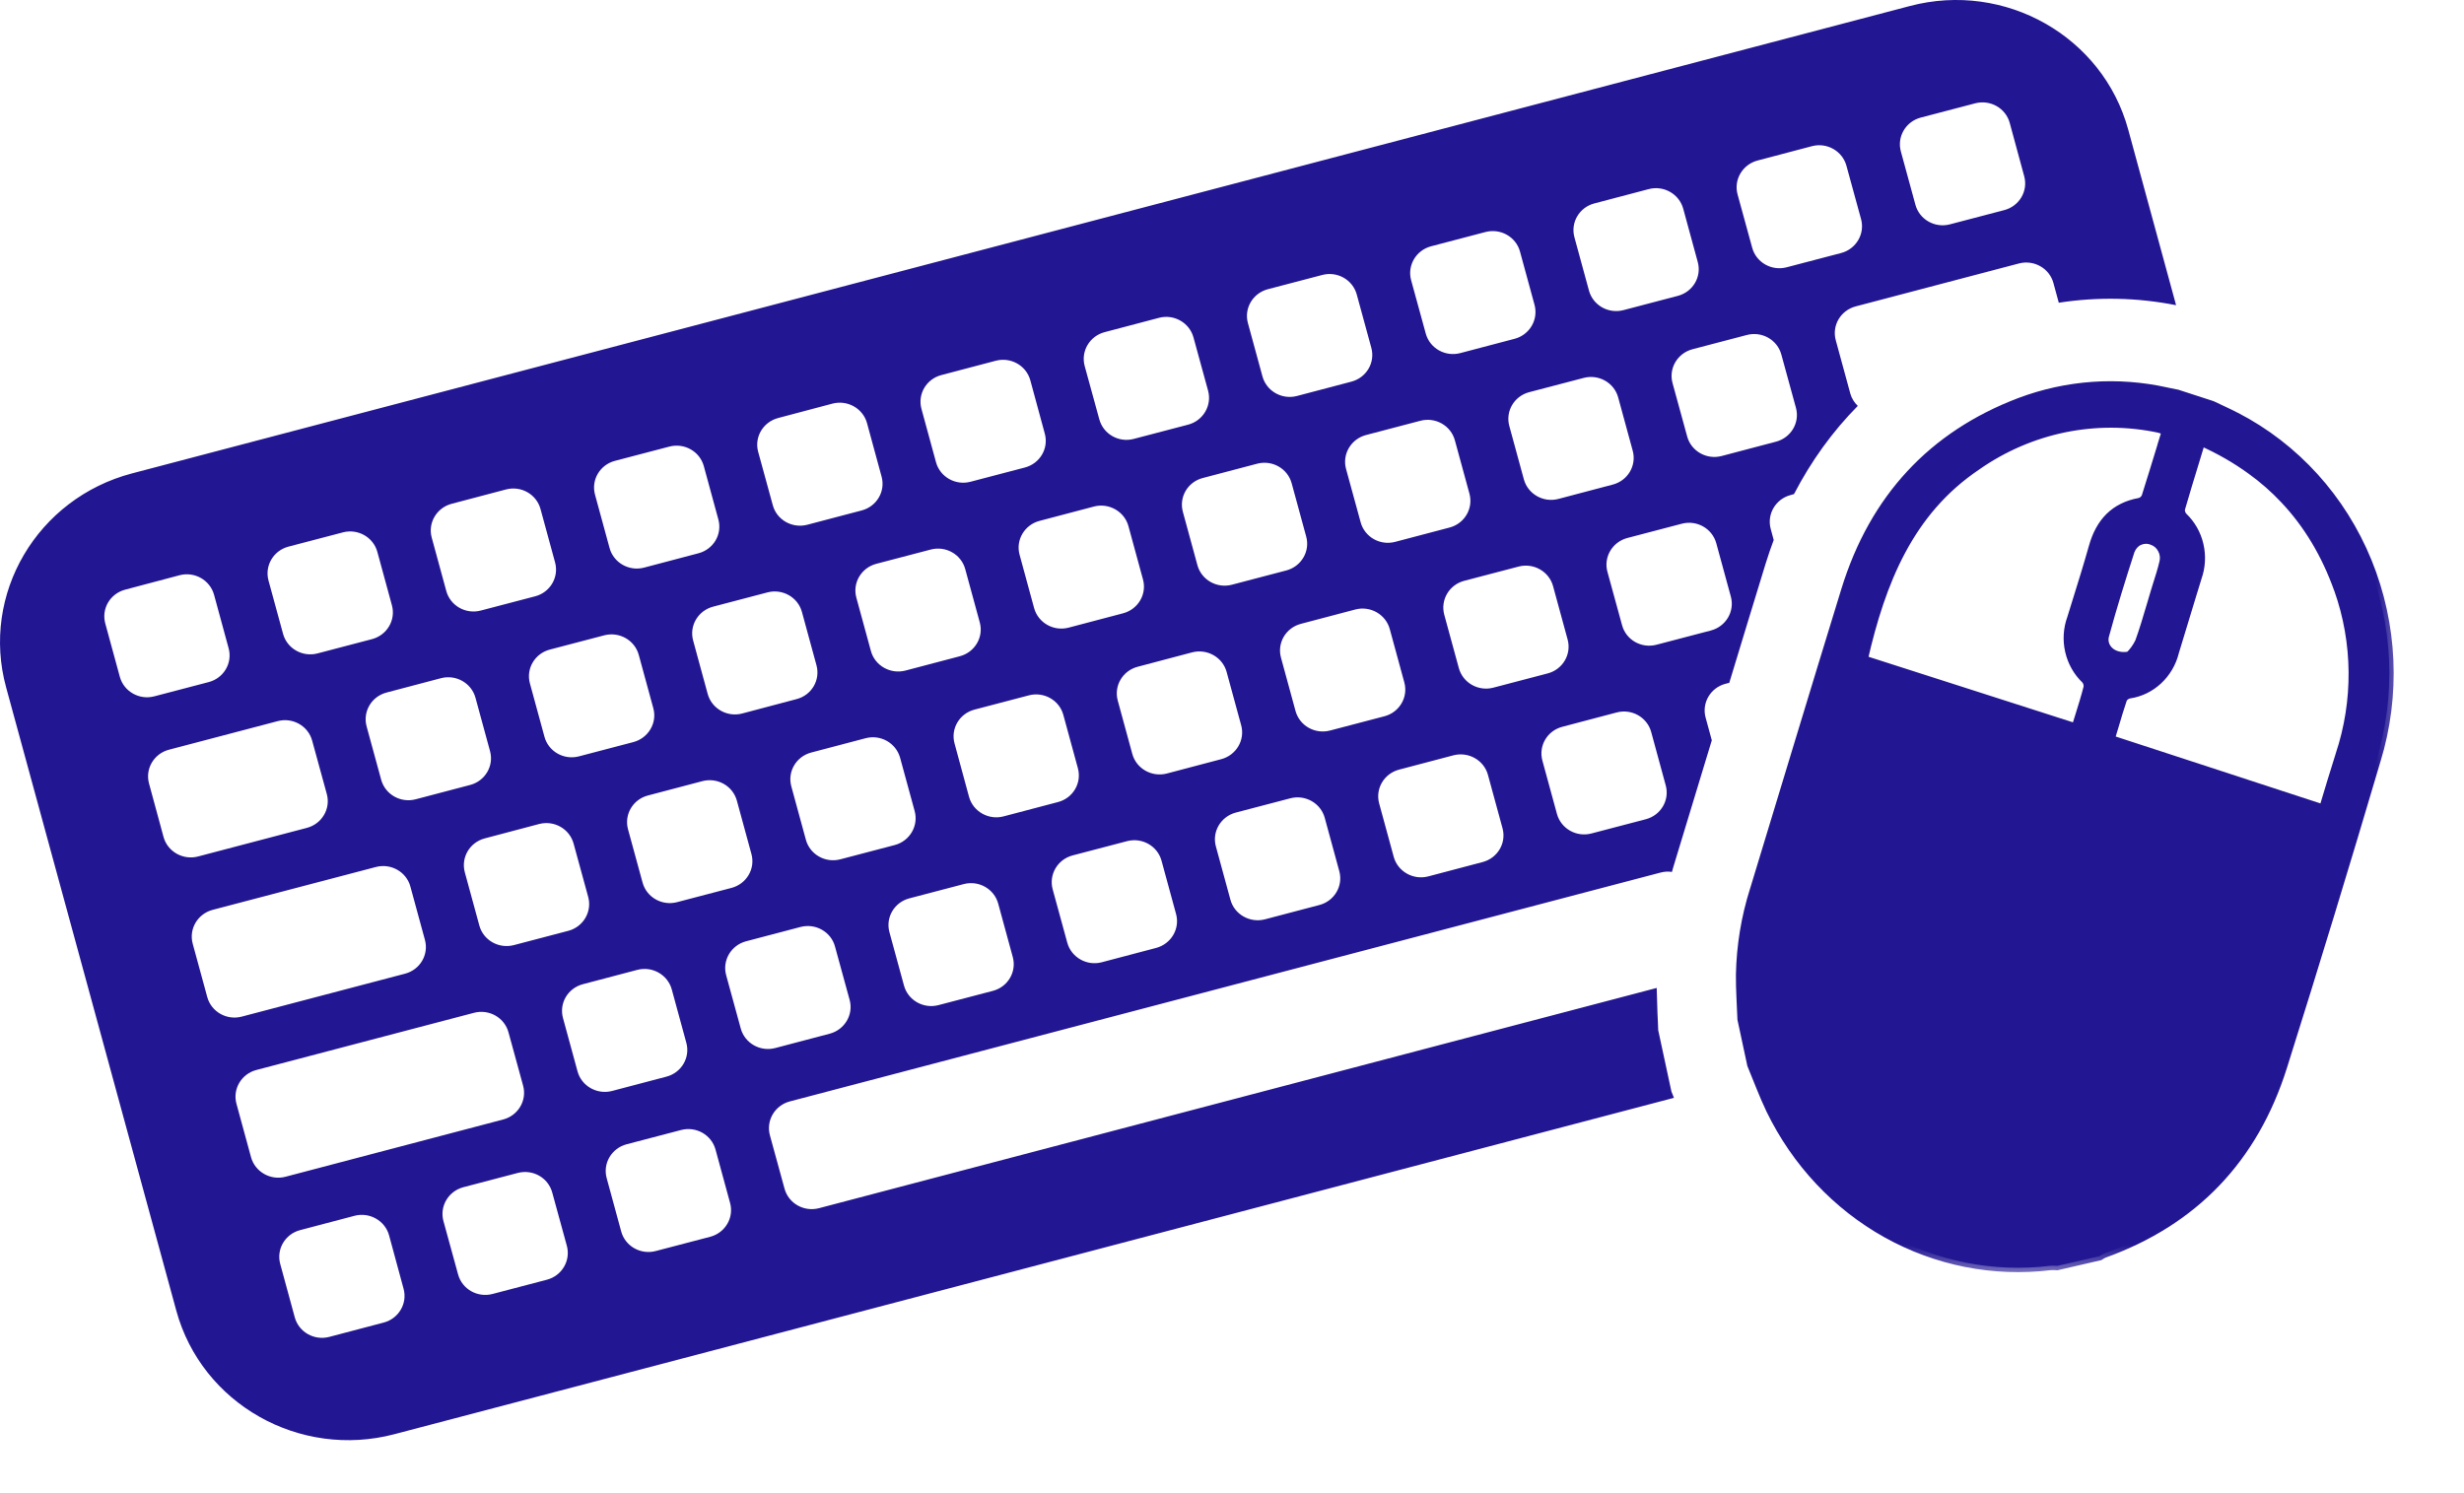 <svg preserveAspectRatio="none" width="100%" height="100%" overflow="visible" style="display: block;" viewBox="0 0 33 20" fill="none" xmlns="http://www.w3.org/2000/svg">
<g id="Group 83">
<path id="Subtract" d="M25.581 0.08C26.853 -0.254 28.162 0.487 28.503 1.736L29.144 4.088C28.624 3.985 28.093 3.974 27.573 4.055L27.501 3.79C27.447 3.593 27.24 3.476 27.039 3.529L24.853 4.104C24.652 4.157 24.532 4.359 24.586 4.557L24.781 5.272C24.799 5.337 24.835 5.392 24.881 5.437C24.543 5.779 24.258 6.173 24.027 6.618L23.981 6.631C23.78 6.684 23.661 6.888 23.715 7.085L23.755 7.233C23.716 7.337 23.68 7.443 23.646 7.552C23.483 8.082 23.322 8.614 23.16 9.146L23.109 9.159C22.908 9.212 22.789 9.415 22.843 9.612L22.926 9.916C22.894 10.02 22.862 10.124 22.831 10.228C22.695 10.676 22.559 11.123 22.424 11.569C22.412 11.605 22.403 11.642 22.392 11.679C22.342 11.671 22.29 11.674 22.238 11.688L10.578 14.753C10.377 14.806 10.258 15.009 10.311 15.206L10.507 15.921C10.561 16.119 10.767 16.236 10.969 16.183L22.188 13.233C22.191 13.351 22.194 13.469 22.198 13.563C22.201 13.614 22.203 13.658 22.204 13.691L22.208 13.798L22.385 14.62L22.419 14.705L5.283 19.21C4.011 19.545 2.702 18.803 2.361 17.555L0.082 9.207C-0.259 7.959 0.496 6.676 1.768 6.341L25.581 0.08ZM4.748 16.285L4.019 16.477C3.818 16.53 3.699 16.733 3.753 16.93L3.948 17.646C4.002 17.843 4.209 17.96 4.41 17.907L5.139 17.715C5.34 17.662 5.459 17.459 5.405 17.262L5.211 16.547C5.157 16.35 4.949 16.232 4.748 16.285ZM6.934 15.711L6.206 15.902C6.005 15.955 5.885 16.158 5.939 16.356L6.135 17.07C6.189 17.268 6.395 17.385 6.597 17.332L7.325 17.141C7.526 17.088 7.645 16.885 7.592 16.688L7.396 15.973C7.342 15.775 7.136 15.658 6.934 15.711ZM9.121 15.136L8.392 15.327C8.191 15.38 8.071 15.583 8.125 15.78L8.32 16.496C8.374 16.693 8.581 16.81 8.782 16.757L9.512 16.566C9.713 16.513 9.832 16.31 9.778 16.113L9.583 15.398C9.529 15.2 9.322 15.083 9.121 15.136ZM6.348 13.566L3.433 14.332C3.232 14.385 3.113 14.588 3.167 14.785L3.362 15.5C3.416 15.697 3.623 15.815 3.824 15.762L6.739 14.995C6.94 14.942 7.06 14.74 7.006 14.542L6.81 13.827C6.756 13.63 6.55 13.513 6.348 13.566ZM8.535 12.991L7.806 13.183C7.605 13.236 7.486 13.438 7.54 13.636L7.735 14.351C7.789 14.548 7.996 14.665 8.197 14.613L8.926 14.421C9.127 14.368 9.246 14.165 9.192 13.968L8.997 13.253C8.943 13.056 8.736 12.938 8.535 12.991ZM10.722 12.416L9.992 12.608C9.791 12.661 9.672 12.864 9.725 13.061L9.921 13.777C9.975 13.974 10.182 14.091 10.383 14.038L11.112 13.846C11.313 13.793 11.433 13.59 11.379 13.393L11.183 12.678C11.13 12.481 10.923 12.364 10.722 12.416ZM5.034 11.613L2.848 12.187C2.647 12.24 2.527 12.443 2.581 12.641L2.776 13.356C2.83 13.553 3.037 13.67 3.238 13.617L5.425 13.042C5.626 12.989 5.745 12.787 5.691 12.589L5.496 11.874C5.442 11.677 5.235 11.56 5.034 11.613ZM12.907 11.842L12.179 12.033C11.977 12.086 11.858 12.289 11.912 12.486L12.107 13.201C12.161 13.399 12.368 13.516 12.569 13.463L13.298 13.272C13.499 13.219 13.618 13.016 13.564 12.819L13.369 12.104C13.315 11.906 13.108 11.789 12.907 11.842ZM15.094 11.267L14.365 11.458C14.164 11.511 14.045 11.714 14.098 11.911L14.294 12.627C14.348 12.824 14.555 12.942 14.756 12.889L15.484 12.697C15.685 12.643 15.805 12.441 15.751 12.243L15.556 11.528C15.502 11.331 15.295 11.214 15.094 11.267ZM7.221 11.037L6.492 11.23C6.291 11.283 6.172 11.485 6.225 11.683L6.42 12.398C6.474 12.595 6.681 12.712 6.883 12.659L7.611 12.468C7.812 12.415 7.931 12.212 7.878 12.015L7.682 11.299C7.628 11.102 7.422 10.985 7.221 11.037ZM17.28 10.693L16.551 10.884C16.35 10.937 16.23 11.14 16.284 11.337L16.479 12.052C16.533 12.249 16.74 12.366 16.941 12.314L17.671 12.122C17.872 12.069 17.991 11.866 17.937 11.669L17.742 10.954C17.688 10.757 17.481 10.64 17.28 10.693ZM9.407 10.463L8.678 10.655C8.477 10.707 8.357 10.91 8.411 11.108L8.606 11.822C8.66 12.02 8.867 12.137 9.068 12.084L9.797 11.893C9.998 11.84 10.118 11.637 10.064 11.44L9.869 10.725C9.815 10.527 9.608 10.41 9.407 10.463ZM19.466 10.117L18.737 10.309C18.536 10.362 18.417 10.565 18.471 10.762L18.666 11.477C18.72 11.674 18.927 11.791 19.128 11.739L19.856 11.547C20.058 11.494 20.177 11.291 20.123 11.094L19.928 10.379C19.874 10.182 19.667 10.065 19.466 10.117ZM11.593 9.888L10.864 10.08C10.663 10.133 10.544 10.336 10.598 10.533L10.793 11.248C10.847 11.446 11.054 11.563 11.255 11.51L11.983 11.319C12.184 11.266 12.304 11.062 12.25 10.864L12.055 10.15C12 9.952 11.794 9.835 11.593 9.888ZM3.72 9.659L2.263 10.042C2.061 10.095 1.942 10.298 1.996 10.495L2.19 11.21C2.244 11.408 2.452 11.525 2.653 11.472L4.11 11.089C4.311 11.036 4.431 10.833 4.377 10.636L4.181 9.921C4.128 9.724 3.921 9.606 3.72 9.659ZM21.652 9.543L20.924 9.735C20.722 9.787 20.603 9.99 20.657 10.188L20.852 10.902C20.906 11.1 21.113 11.217 21.314 11.164L22.043 10.973C22.244 10.92 22.363 10.717 22.309 10.52L22.114 9.804C22.06 9.607 21.853 9.49 21.652 9.543ZM13.779 9.314L13.051 9.505C12.849 9.558 12.73 9.761 12.784 9.958L12.978 10.673C13.032 10.87 13.24 10.988 13.441 10.935L14.17 10.743C14.371 10.69 14.49 10.488 14.436 10.29L14.241 9.575C14.187 9.378 13.98 9.261 13.779 9.314ZM5.906 9.084L5.178 9.276C4.976 9.328 4.856 9.532 4.91 9.73L5.105 10.444C5.159 10.642 5.366 10.759 5.567 10.706L6.297 10.514C6.498 10.461 6.617 10.258 6.563 10.061L6.368 9.346C6.314 9.149 6.107 9.031 5.906 9.084ZM15.966 8.738L15.236 8.931C15.035 8.984 14.916 9.187 14.97 9.384L15.165 10.099C15.219 10.296 15.426 10.413 15.627 10.361L16.355 10.169C16.557 10.116 16.677 9.912 16.623 9.715L16.428 9C16.374 8.803 16.167 8.686 15.966 8.738ZM8.092 8.51L7.363 8.701C7.162 8.754 7.043 8.957 7.097 9.154L7.292 9.869C7.346 10.067 7.553 10.184 7.754 10.131L8.482 9.94C8.683 9.887 8.804 9.684 8.75 9.487L8.555 8.772C8.501 8.574 8.293 8.457 8.092 8.51ZM18.151 8.164L17.423 8.356C17.221 8.409 17.102 8.611 17.156 8.809L17.351 9.524C17.405 9.721 17.612 9.838 17.813 9.785L18.542 9.594C18.743 9.541 18.862 9.338 18.808 9.141L18.613 8.426C18.559 8.229 18.352 8.111 18.151 8.164ZM10.278 7.935L9.55 8.126C9.349 8.179 9.229 8.382 9.283 8.579L9.478 9.295C9.532 9.492 9.739 9.61 9.94 9.557L10.669 9.364C10.87 9.312 10.989 9.109 10.935 8.911L10.74 8.196C10.686 7.999 10.479 7.882 10.278 7.935ZM2.405 7.705L1.677 7.898C1.475 7.951 1.356 8.153 1.41 8.351L1.605 9.066C1.659 9.263 1.866 9.38 2.067 9.327L2.796 9.136C2.997 9.083 3.116 8.88 3.062 8.683L2.867 7.967C2.813 7.77 2.606 7.652 2.405 7.705ZM20.338 7.589L19.609 7.78C19.408 7.833 19.289 8.037 19.343 8.235L19.538 8.949C19.592 9.147 19.799 9.264 20 9.211L20.728 9.02C20.93 8.967 21.049 8.763 20.995 8.566L20.8 7.851C20.746 7.654 20.539 7.536 20.338 7.589ZM12.465 7.361L11.736 7.552C11.535 7.605 11.415 7.808 11.469 8.005L11.664 8.72C11.718 8.917 11.925 9.034 12.126 8.982L12.855 8.79C13.056 8.737 13.176 8.534 13.122 8.337L12.927 7.622C12.873 7.425 12.666 7.308 12.465 7.361ZM4.592 7.131L3.863 7.322C3.662 7.375 3.542 7.578 3.596 7.776L3.791 8.49C3.845 8.688 4.052 8.805 4.253 8.752L4.982 8.561C5.183 8.508 5.303 8.305 5.249 8.108L5.054 7.393C5 7.195 4.793 7.078 4.592 7.131ZM22.524 7.015L21.795 7.206C21.594 7.259 21.474 7.462 21.528 7.659L21.724 8.374C21.777 8.572 21.984 8.689 22.185 8.636L22.914 8.445C23.115 8.392 23.235 8.189 23.181 7.991L22.986 7.277C22.932 7.079 22.725 6.962 22.524 7.015ZM14.65 6.785L13.922 6.977C13.721 7.03 13.601 7.233 13.655 7.43L13.85 8.146C13.905 8.343 14.111 8.46 14.312 8.407L15.041 8.215C15.242 8.162 15.362 7.959 15.308 7.762L15.113 7.047C15.059 6.85 14.851 6.732 14.65 6.785ZM6.777 6.556L6.049 6.748C5.848 6.801 5.728 7.004 5.782 7.201L5.977 7.916C6.031 8.114 6.238 8.231 6.439 8.178L7.168 7.987C7.369 7.934 7.488 7.731 7.434 7.533L7.239 6.818C7.185 6.62 6.978 6.503 6.777 6.556ZM16.837 6.211L16.108 6.403C15.907 6.455 15.788 6.658 15.842 6.856L16.037 7.571C16.091 7.768 16.298 7.885 16.499 7.832L17.227 7.641C17.428 7.588 17.548 7.385 17.494 7.188L17.299 6.473C17.245 6.275 17.038 6.158 16.837 6.211ZM8.964 5.982L8.235 6.173C8.034 6.226 7.915 6.429 7.969 6.626L8.164 7.341C8.218 7.538 8.425 7.656 8.626 7.603L9.354 7.411C9.556 7.358 9.675 7.156 9.621 6.958L9.426 6.243C9.372 6.046 9.165 5.929 8.964 5.982ZM19.023 5.636L18.295 5.827C18.094 5.88 17.974 6.083 18.027 6.28L18.223 6.996C18.277 7.194 18.484 7.311 18.685 7.258L19.414 7.066C19.615 7.013 19.734 6.81 19.68 6.612L19.485 5.898C19.431 5.7 19.224 5.583 19.023 5.636ZM11.15 5.406L10.422 5.599C10.22 5.652 10.1 5.855 10.154 6.052L10.35 6.767C10.403 6.964 10.61 7.081 10.811 7.029L11.541 6.837C11.742 6.784 11.861 6.581 11.807 6.384L11.612 5.668C11.558 5.471 11.351 5.354 11.15 5.406ZM21.21 5.062L20.48 5.253C20.279 5.306 20.16 5.509 20.214 5.706L20.409 6.421C20.463 6.618 20.67 6.736 20.871 6.683L21.599 6.491C21.8 6.439 21.921 6.236 21.867 6.038L21.672 5.323C21.618 5.126 21.411 5.009 21.21 5.062ZM13.336 4.832L12.607 5.024C12.406 5.077 12.287 5.279 12.341 5.477L12.536 6.192C12.59 6.389 12.797 6.506 12.998 6.453L13.726 6.262C13.928 6.209 14.047 6.006 13.993 5.809L13.799 5.094C13.745 4.896 13.537 4.779 13.336 4.832ZM23.395 4.487L22.667 4.678C22.466 4.731 22.346 4.934 22.4 5.131L22.596 5.846C22.649 6.043 22.856 6.161 23.058 6.108L23.786 5.916C23.987 5.863 24.107 5.661 24.053 5.463L23.857 4.748C23.803 4.551 23.597 4.434 23.395 4.487ZM15.522 4.257L14.794 4.449C14.593 4.502 14.473 4.705 14.527 4.903L14.723 5.617C14.777 5.815 14.983 5.932 15.184 5.879L15.913 5.688C16.114 5.635 16.233 5.431 16.18 5.234L15.984 4.519C15.93 4.322 15.723 4.204 15.522 4.257ZM17.709 3.683L16.98 3.874C16.779 3.927 16.659 4.13 16.713 4.327L16.908 5.042C16.962 5.239 17.169 5.357 17.37 5.304L18.099 5.112C18.3 5.059 18.42 4.857 18.366 4.659L18.171 3.945C18.117 3.747 17.91 3.63 17.709 3.683ZM19.894 3.108L19.166 3.299C18.965 3.352 18.845 3.556 18.899 3.753L19.095 4.468C19.149 4.665 19.355 4.782 19.556 4.73L20.285 4.538C20.486 4.485 20.605 4.282 20.552 4.084L20.357 3.369C20.303 3.172 20.096 3.055 19.894 3.108ZM22.081 2.533L21.352 2.725C21.151 2.778 21.032 2.981 21.086 3.178L21.281 3.893C21.335 4.09 21.542 4.207 21.743 4.154L22.471 3.963C22.673 3.91 22.792 3.707 22.738 3.51L22.543 2.795C22.489 2.598 22.282 2.48 22.081 2.533ZM24.267 1.958L23.539 2.15C23.338 2.203 23.217 2.406 23.271 2.604L23.467 3.319C23.521 3.516 23.727 3.633 23.929 3.58L24.658 3.389C24.859 3.336 24.979 3.132 24.925 2.935L24.729 2.22C24.675 2.023 24.468 1.905 24.267 1.958ZM26.453 1.384L25.724 1.575C25.523 1.628 25.404 1.831 25.458 2.029L25.653 2.743C25.707 2.941 25.914 3.058 26.115 3.005L26.844 2.814C27.045 2.761 27.164 2.558 27.11 2.361L26.916 1.646C26.862 1.448 26.654 1.331 26.453 1.384Z" fill="#221692"/>
<g id="Subtract_2">
<mask id="path-2-outside-1_2188_7139" maskUnits="userSpaceOnUse" x="22.307" y="4.165" width="10" height="13" fill="black">
<rect fill="white" x="22.307" y="4.165" width="10" height="13"/>
<path fill-rule="evenodd" clip-rule="evenodd" d="M29.163 5.277L29.014 5.247C28.361 5.101 27.681 5.149 27.052 5.386C25.882 5.83 25.096 6.672 24.717 7.906C24.305 9.244 23.901 10.586 23.493 11.924C23.378 12.289 23.315 12.67 23.307 13.053C23.305 13.252 23.32 13.451 23.327 13.65L23.458 14.261C23.542 14.463 23.617 14.669 23.711 14.865C24.053 15.57 24.596 16.148 25.266 16.522C25.937 16.896 26.702 17.047 27.458 16.955C27.489 16.953 27.521 16.953 27.553 16.956L28.12 16.825C28.139 16.811 28.16 16.8 28.181 16.79C29.375 16.36 30.183 15.527 30.574 14.282C31.005 12.918 31.422 11.553 31.825 10.185C32.094 9.311 32.052 8.367 31.707 7.523C31.363 6.679 30.738 5.991 29.947 5.582C29.844 5.528 29.737 5.482 29.627 5.428L29.163 5.277ZM29.012 5.769L29.016 5.77C28.998 5.828 28.981 5.885 28.964 5.943C28.89 6.188 28.818 6.426 28.742 6.662C28.734 6.679 28.722 6.694 28.708 6.705C28.694 6.717 28.677 6.725 28.66 6.73C28.325 6.791 28.129 6.999 28.037 7.329C27.965 7.585 27.89 7.827 27.814 8.071C27.792 8.141 27.77 8.211 27.748 8.282C27.697 8.423 27.687 8.576 27.72 8.723C27.754 8.869 27.829 9.002 27.936 9.104C27.948 9.118 27.957 9.134 27.963 9.152C27.968 9.17 27.97 9.189 27.968 9.207C27.936 9.335 27.896 9.463 27.855 9.594C27.838 9.646 27.822 9.699 27.805 9.752L24.96 8.839C24.96 8.839 24.96 8.838 24.96 8.838L24.956 8.836C25.194 7.795 25.567 6.85 26.474 6.24C26.829 5.992 27.227 5.82 27.647 5.734C28.066 5.648 28.498 5.65 28.917 5.739C28.942 5.749 28.97 5.756 29.013 5.767C29.013 5.767 29.013 5.768 29.012 5.769ZM28.983 7.533C28.959 7.631 28.929 7.728 28.898 7.824C28.888 7.859 28.877 7.893 28.866 7.927C28.849 7.985 28.832 8.042 28.815 8.1C28.765 8.269 28.716 8.438 28.655 8.604C28.622 8.671 28.579 8.732 28.527 8.785C28.49 8.792 28.455 8.794 28.422 8.791C28.26 8.78 28.151 8.654 28.188 8.515C28.292 8.13 28.411 7.75 28.533 7.372C28.544 7.344 28.56 7.318 28.58 7.296C28.601 7.274 28.625 7.257 28.652 7.244C28.68 7.232 28.709 7.226 28.738 7.225C28.747 7.225 28.756 7.226 28.765 7.227C28.787 7.229 28.81 7.234 28.831 7.243C28.886 7.264 28.931 7.304 28.958 7.357C28.985 7.411 28.993 7.472 28.979 7.531L28.983 7.533ZM31.32 7.896C31.575 8.611 31.582 9.395 31.342 10.115C31.267 10.352 31.193 10.591 31.119 10.838L28.267 9.906C28.267 9.905 28.267 9.905 28.267 9.905L28.263 9.903C28.283 9.84 28.301 9.777 28.32 9.715C28.356 9.593 28.392 9.473 28.431 9.358C28.441 9.342 28.454 9.328 28.469 9.318C28.485 9.307 28.502 9.3 28.52 9.298C28.663 9.276 28.796 9.211 28.903 9.112C29.01 9.012 29.087 8.882 29.123 8.738C29.202 8.477 29.282 8.216 29.361 7.955C29.384 7.882 29.406 7.809 29.428 7.737C29.478 7.597 29.487 7.445 29.453 7.299C29.42 7.154 29.345 7.023 29.24 6.922C29.227 6.908 29.217 6.892 29.211 6.875C29.205 6.857 29.203 6.839 29.204 6.82C29.265 6.609 29.329 6.398 29.395 6.183C29.422 6.094 29.45 6.004 29.477 5.913C29.724 6.022 29.949 6.151 30.152 6.3C30.313 6.416 30.46 6.546 30.594 6.688C30.908 7.02 31.148 7.421 31.317 7.894C31.317 7.894 31.318 7.894 31.318 7.895L31.32 7.896Z"/>
<path fill-rule="evenodd" clip-rule="evenodd" d="M29.016 5.77L29.012 5.769C28.991 5.837 28.971 5.906 28.95 5.973L28.949 5.976C28.879 6.208 28.81 6.434 28.738 6.659C28.73 6.676 28.718 6.691 28.704 6.702C28.69 6.714 28.673 6.723 28.656 6.727C28.322 6.789 28.125 6.996 28.033 7.325C27.961 7.581 27.886 7.823 27.809 8.067C27.788 8.137 27.765 8.208 27.743 8.279C27.692 8.42 27.682 8.574 27.716 8.72C27.749 8.867 27.824 9 27.931 9.102C27.943 9.115 27.953 9.131 27.958 9.149C27.964 9.167 27.965 9.186 27.963 9.204C27.93 9.336 27.889 9.467 27.846 9.602C27.831 9.651 27.816 9.699 27.8 9.749L24.96 8.838C24.96 8.838 24.96 8.839 24.96 8.839L27.805 9.752C27.822 9.699 27.838 9.646 27.855 9.594C27.896 9.463 27.936 9.335 27.968 9.207C27.97 9.189 27.968 9.17 27.963 9.152C27.957 9.134 27.948 9.118 27.936 9.104C27.829 9.002 27.754 8.869 27.72 8.723C27.687 8.576 27.697 8.423 27.748 8.282C27.77 8.211 27.792 8.141 27.814 8.071C27.89 7.827 27.965 7.585 28.037 7.329C28.129 6.999 28.325 6.791 28.66 6.73C28.677 6.725 28.694 6.717 28.708 6.705C28.722 6.694 28.734 6.679 28.742 6.662C28.818 6.426 28.89 6.188 28.964 5.943C28.981 5.885 28.998 5.828 29.016 5.77Z"/>
<path fill-rule="evenodd" clip-rule="evenodd" d="M28.898 7.824C28.929 7.728 28.959 7.631 28.983 7.533L28.979 7.531C28.993 7.472 28.985 7.411 28.958 7.357C28.931 7.304 28.886 7.264 28.831 7.243C28.81 7.234 28.787 7.229 28.765 7.227C28.785 7.229 28.805 7.234 28.824 7.242C28.88 7.261 28.927 7.302 28.956 7.355C28.985 7.409 28.993 7.471 28.979 7.531C28.956 7.629 28.925 7.725 28.895 7.822C28.884 7.856 28.873 7.89 28.862 7.925C28.845 7.983 28.828 8.041 28.811 8.1C28.761 8.268 28.711 8.437 28.651 8.602C28.618 8.67 28.574 8.732 28.52 8.784C28.486 8.791 28.453 8.793 28.422 8.791C28.455 8.794 28.49 8.792 28.527 8.785C28.579 8.732 28.622 8.671 28.655 8.604C28.716 8.438 28.765 8.269 28.815 8.1C28.832 8.042 28.849 7.985 28.866 7.927C28.877 7.893 28.888 7.859 28.898 7.824Z"/>
<path fill-rule="evenodd" clip-rule="evenodd" d="M31.342 10.115C31.582 9.395 31.575 8.611 31.32 7.896L31.318 7.895C31.571 8.609 31.578 9.392 31.337 10.111C31.262 10.349 31.189 10.587 31.116 10.835L28.267 9.905C28.267 9.905 28.267 9.905 28.267 9.906L31.119 10.838C31.193 10.591 31.267 10.352 31.342 10.115Z"/>
</mask>
<path fill-rule="evenodd" clip-rule="evenodd" d="M29.163 5.277L29.014 5.247C28.361 5.101 27.681 5.149 27.052 5.386C25.882 5.83 25.096 6.672 24.717 7.906C24.305 9.244 23.901 10.586 23.493 11.924C23.378 12.289 23.315 12.67 23.307 13.053C23.305 13.252 23.32 13.451 23.327 13.65L23.458 14.261C23.542 14.463 23.617 14.669 23.711 14.865C24.053 15.57 24.596 16.148 25.266 16.522C25.937 16.896 26.702 17.047 27.458 16.955C27.489 16.953 27.521 16.953 27.553 16.956L28.12 16.825C28.139 16.811 28.16 16.8 28.181 16.79C29.375 16.36 30.183 15.527 30.574 14.282C31.005 12.918 31.422 11.553 31.825 10.185C32.094 9.311 32.052 8.367 31.707 7.523C31.363 6.679 30.738 5.991 29.947 5.582C29.844 5.528 29.737 5.482 29.627 5.428L29.163 5.277ZM29.012 5.769L29.016 5.77C28.998 5.828 28.981 5.885 28.964 5.943C28.89 6.188 28.818 6.426 28.742 6.662C28.734 6.679 28.722 6.694 28.708 6.705C28.694 6.717 28.677 6.725 28.66 6.73C28.325 6.791 28.129 6.999 28.037 7.329C27.965 7.585 27.89 7.827 27.814 8.071C27.792 8.141 27.77 8.211 27.748 8.282C27.697 8.423 27.687 8.576 27.72 8.723C27.754 8.869 27.829 9.002 27.936 9.104C27.948 9.118 27.957 9.134 27.963 9.152C27.968 9.17 27.97 9.189 27.968 9.207C27.936 9.335 27.896 9.463 27.855 9.594C27.838 9.646 27.822 9.699 27.805 9.752L24.96 8.839C24.96 8.839 24.96 8.838 24.96 8.838L24.956 8.836C25.194 7.795 25.567 6.85 26.474 6.24C26.829 5.992 27.227 5.82 27.647 5.734C28.066 5.648 28.498 5.65 28.917 5.739C28.942 5.749 28.97 5.756 29.013 5.767C29.013 5.767 29.013 5.768 29.012 5.769ZM28.983 7.533C28.959 7.631 28.929 7.728 28.898 7.824C28.888 7.859 28.877 7.893 28.866 7.927C28.849 7.985 28.832 8.042 28.815 8.1C28.765 8.269 28.716 8.438 28.655 8.604C28.622 8.671 28.579 8.732 28.527 8.785C28.49 8.792 28.455 8.794 28.422 8.791C28.26 8.78 28.151 8.654 28.188 8.515C28.292 8.13 28.411 7.75 28.533 7.372C28.544 7.344 28.56 7.318 28.58 7.296C28.601 7.274 28.625 7.257 28.652 7.244C28.68 7.232 28.709 7.226 28.738 7.225C28.747 7.225 28.756 7.226 28.765 7.227C28.787 7.229 28.81 7.234 28.831 7.243C28.886 7.264 28.931 7.304 28.958 7.357C28.985 7.411 28.993 7.472 28.979 7.531L28.983 7.533ZM31.32 7.896C31.575 8.611 31.582 9.395 31.342 10.115C31.267 10.352 31.193 10.591 31.119 10.838L28.267 9.906C28.267 9.905 28.267 9.905 28.267 9.905L28.263 9.903C28.283 9.84 28.301 9.777 28.32 9.715C28.356 9.593 28.392 9.473 28.431 9.358C28.441 9.342 28.454 9.328 28.469 9.318C28.485 9.307 28.502 9.3 28.52 9.298C28.663 9.276 28.796 9.211 28.903 9.112C29.01 9.012 29.087 8.882 29.123 8.738C29.202 8.477 29.282 8.216 29.361 7.955C29.384 7.882 29.406 7.809 29.428 7.737C29.478 7.597 29.487 7.445 29.453 7.299C29.42 7.154 29.345 7.023 29.24 6.922C29.227 6.908 29.217 6.892 29.211 6.875C29.205 6.857 29.203 6.839 29.204 6.82C29.265 6.609 29.329 6.398 29.395 6.183C29.422 6.094 29.45 6.004 29.477 5.913C29.724 6.022 29.949 6.151 30.152 6.3C30.313 6.416 30.46 6.546 30.594 6.688C30.908 7.02 31.148 7.421 31.317 7.894C31.317 7.894 31.318 7.894 31.318 7.895L31.32 7.896Z" fill="#221692"/>
<path fill-rule="evenodd" clip-rule="evenodd" d="M29.016 5.77L29.012 5.769C28.991 5.837 28.971 5.906 28.95 5.973L28.949 5.976C28.879 6.208 28.81 6.434 28.738 6.659C28.73 6.676 28.718 6.691 28.704 6.702C28.69 6.714 28.673 6.723 28.656 6.727C28.322 6.789 28.125 6.996 28.033 7.325C27.961 7.581 27.886 7.823 27.809 8.067C27.788 8.137 27.765 8.208 27.743 8.279C27.692 8.42 27.682 8.574 27.716 8.72C27.749 8.867 27.824 9 27.931 9.102C27.943 9.115 27.953 9.131 27.958 9.149C27.964 9.167 27.965 9.186 27.963 9.204C27.93 9.336 27.889 9.467 27.846 9.602C27.831 9.651 27.816 9.699 27.8 9.749L24.96 8.838C24.96 8.838 24.96 8.839 24.96 8.839L27.805 9.752C27.822 9.699 27.838 9.646 27.855 9.594C27.896 9.463 27.936 9.335 27.968 9.207C27.97 9.189 27.968 9.17 27.963 9.152C27.957 9.134 27.948 9.118 27.936 9.104C27.829 9.002 27.754 8.869 27.72 8.723C27.687 8.576 27.697 8.423 27.748 8.282C27.77 8.211 27.792 8.141 27.814 8.071C27.89 7.827 27.965 7.585 28.037 7.329C28.129 6.999 28.325 6.791 28.66 6.73C28.677 6.725 28.694 6.717 28.708 6.705C28.722 6.694 28.734 6.679 28.742 6.662C28.818 6.426 28.89 6.188 28.964 5.943C28.981 5.885 28.998 5.828 29.016 5.77Z" fill="#221692"/>
<path fill-rule="evenodd" clip-rule="evenodd" d="M28.898 7.824C28.929 7.728 28.959 7.631 28.983 7.533L28.979 7.531C28.993 7.472 28.985 7.411 28.958 7.357C28.931 7.304 28.886 7.264 28.831 7.243C28.81 7.234 28.787 7.229 28.765 7.227C28.785 7.229 28.805 7.234 28.824 7.242C28.88 7.261 28.927 7.302 28.956 7.355C28.985 7.409 28.993 7.471 28.979 7.531C28.956 7.629 28.925 7.725 28.895 7.822C28.884 7.856 28.873 7.89 28.862 7.925C28.845 7.983 28.828 8.041 28.811 8.1C28.761 8.268 28.711 8.437 28.651 8.602C28.618 8.67 28.574 8.732 28.52 8.784C28.486 8.791 28.453 8.793 28.422 8.791C28.455 8.794 28.49 8.792 28.527 8.785C28.579 8.732 28.622 8.671 28.655 8.604C28.716 8.438 28.765 8.269 28.815 8.1C28.832 8.042 28.849 7.985 28.866 7.927C28.877 7.893 28.888 7.859 28.898 7.824Z" fill="#221692"/>
<path fill-rule="evenodd" clip-rule="evenodd" d="M31.342 10.115C31.582 9.395 31.575 8.611 31.32 7.896L31.318 7.895C31.571 8.609 31.578 9.392 31.337 10.111C31.262 10.349 31.189 10.587 31.116 10.835L28.267 9.905C28.267 9.905 28.267 9.905 28.267 9.906L31.119 10.838C31.193 10.591 31.267 10.352 31.342 10.115Z" fill="#221692"/>
<path d="M26.477 6.247L26.461 6.271L26.477 6.282L26.493 6.271L26.477 6.247ZM28.919 5.746L28.926 5.718L28.925 5.718L28.919 5.746ZM29.016 5.77L29.044 5.778L29.053 5.748L29.023 5.741L29.016 5.77ZM28.742 6.662L28.768 6.675L28.77 6.671L28.742 6.662ZM28.66 6.73L28.665 6.758L28.666 6.758L28.66 6.73ZM28.037 7.329L28.009 7.321L28.009 7.321L28.037 7.329ZM27.748 8.282L27.775 8.292L27.776 8.29L27.748 8.282ZM27.936 9.104L27.957 9.084L27.956 9.083L27.936 9.104ZM27.968 9.207L27.996 9.214L27.997 9.211L27.968 9.207ZM27.805 9.752L27.796 9.78L27.825 9.789L27.833 9.761L27.805 9.752ZM24.96 8.839L24.932 8.833L24.926 8.859L24.951 8.867L24.96 8.839ZM26.473 6.244L26.489 6.22L26.473 6.209L26.456 6.22L26.473 6.244ZM28.983 7.533L29.011 7.54L29.016 7.52L28.999 7.509L28.983 7.533ZM28.866 7.927L28.838 7.919L28.838 7.919L28.866 7.927ZM28.655 8.604L28.681 8.616L28.682 8.614L28.655 8.604ZM28.527 8.785L28.533 8.813L28.541 8.811L28.548 8.805L28.527 8.785ZM28.195 8.515L28.167 8.508L28.167 8.508L28.195 8.515ZM28.54 7.373L28.513 7.362L28.512 7.364L28.54 7.373ZM28.745 7.226L28.745 7.255L28.745 7.226ZM28.831 7.243L28.82 7.27L28.821 7.27L28.831 7.243ZM28.979 7.531L28.951 7.524L28.946 7.544L28.963 7.555L28.979 7.531ZM31.32 7.896L31.348 7.887L31.345 7.877L31.337 7.872L31.32 7.896ZM31.342 10.115L31.314 10.106L31.314 10.106L31.342 10.115ZM31.119 10.838L31.11 10.866L31.139 10.875L31.147 10.846L31.119 10.838ZM28.267 9.906L28.239 9.897L28.231 9.925L28.258 9.933L28.267 9.906ZM28.436 9.361L28.41 9.346L28.408 9.352L28.436 9.361ZM28.523 9.3L28.519 9.272L28.518 9.272L28.523 9.3ZM29.127 8.741L29.099 8.733L29.099 8.734L29.127 8.741ZM29.432 7.739L29.405 7.729L29.404 7.731L29.432 7.739ZM29.244 6.924L29.223 6.944L29.224 6.945L29.244 6.924ZM29.208 6.823L29.18 6.814L29.179 6.82L29.208 6.823ZM29.481 5.916L29.493 5.89L29.463 5.877L29.453 5.908L29.481 5.916ZM28.949 5.976L28.977 5.984L28.977 5.984L28.949 5.976ZM29.012 5.769L29.006 5.797L29.006 5.797L29.012 5.769ZM24.96 8.838L24.989 8.844L24.989 8.844L24.96 8.838ZM28.422 8.791L28.425 8.762L28.425 8.762L28.422 8.791ZM28.765 7.227L28.762 7.256L28.762 7.256L28.765 7.227ZM28.267 9.905L28.239 9.896L28.239 9.896L28.267 9.905ZM27.855 9.594L27.827 9.585L27.827 9.585L27.855 9.594ZM27.814 8.071L27.842 8.079L27.842 8.079L27.814 8.071ZM28.964 5.943L28.936 5.934L28.936 5.934L28.964 5.943ZM28.898 7.824L28.926 7.833L28.926 7.833L28.898 7.824ZM28.815 8.1L28.787 8.091L28.787 8.091L28.815 8.1ZM26.477 6.247L26.493 6.271C26.845 6.025 27.24 5.855 27.655 5.77L27.649 5.741L27.643 5.713C27.22 5.799 26.818 5.973 26.46 6.223L26.477 6.247ZM27.649 5.741L27.655 5.77C28.071 5.685 28.498 5.686 28.913 5.775L28.919 5.746L28.925 5.718C28.503 5.628 28.067 5.626 27.643 5.713L27.649 5.741ZM28.742 6.662L28.716 6.649C28.709 6.663 28.701 6.674 28.69 6.683L28.708 6.705L28.727 6.728C28.744 6.713 28.758 6.695 28.768 6.675L28.742 6.662ZM28.708 6.705L28.69 6.683C28.679 6.692 28.666 6.698 28.653 6.701L28.66 6.73L28.666 6.758C28.689 6.753 28.709 6.742 28.727 6.728L28.708 6.705ZM28.66 6.73L28.654 6.701C28.482 6.733 28.344 6.802 28.237 6.908C28.13 7.013 28.056 7.152 28.009 7.321L28.037 7.329L28.065 7.337C28.11 7.175 28.18 7.046 28.278 6.949C28.375 6.853 28.503 6.788 28.665 6.758L28.66 6.73ZM27.748 8.282L27.721 8.272C27.667 8.418 27.657 8.577 27.692 8.729L27.72 8.723L27.749 8.716C27.717 8.575 27.726 8.427 27.775 8.292L27.748 8.282ZM27.72 8.723L27.692 8.729C27.727 8.881 27.805 9.019 27.916 9.125L27.936 9.104L27.956 9.083C27.853 8.985 27.781 8.857 27.749 8.716L27.72 8.723ZM27.936 9.104L27.914 9.123C27.924 9.134 27.931 9.147 27.935 9.161L27.963 9.152L27.991 9.143C27.984 9.121 27.973 9.101 27.957 9.085L27.936 9.104ZM27.963 9.152L27.935 9.161C27.939 9.175 27.941 9.189 27.939 9.204L27.968 9.207L27.997 9.211C28 9.188 27.997 9.165 27.991 9.143L27.963 9.152ZM27.805 9.752L27.814 9.724L24.969 8.811L24.96 8.839L24.951 8.867L27.796 9.78L27.805 9.752ZM26.473 6.244L26.457 6.269L26.461 6.271L26.477 6.247L26.493 6.222L26.489 6.22L26.473 6.244ZM28.655 8.604L28.629 8.591C28.598 8.655 28.556 8.714 28.506 8.764L28.527 8.785L28.548 8.805C28.602 8.75 28.647 8.686 28.681 8.616L28.655 8.604ZM28.195 8.515L28.223 8.523C28.326 8.14 28.445 7.76 28.567 7.382L28.54 7.373L28.512 7.364C28.39 7.743 28.27 8.123 28.167 8.508L28.195 8.515ZM28.54 7.373L28.567 7.383C28.576 7.358 28.591 7.335 28.608 7.316L28.587 7.296L28.566 7.276C28.543 7.301 28.525 7.33 28.513 7.362L28.54 7.373ZM28.587 7.296L28.608 7.316C28.626 7.297 28.648 7.282 28.671 7.271L28.659 7.245L28.647 7.218C28.617 7.232 28.589 7.252 28.566 7.276L28.587 7.296ZM28.659 7.245L28.671 7.271C28.695 7.261 28.72 7.255 28.745 7.255L28.745 7.226L28.745 7.197C28.711 7.197 28.678 7.204 28.647 7.218L28.659 7.245ZM28.831 7.243L28.821 7.27C28.868 7.288 28.908 7.324 28.932 7.371L28.958 7.357L28.984 7.344C28.953 7.285 28.903 7.239 28.841 7.216L28.831 7.243ZM28.958 7.357L28.932 7.371C28.956 7.418 28.963 7.472 28.951 7.524L28.979 7.531L29.007 7.537C29.023 7.472 29.015 7.404 28.984 7.344L28.958 7.357ZM28.979 7.531L28.963 7.555L28.967 7.558L28.983 7.533L28.999 7.509L28.995 7.506L28.979 7.531ZM31.32 7.896L31.293 7.906C31.545 8.615 31.553 9.392 31.314 10.106L31.342 10.115L31.369 10.124C31.612 9.398 31.605 8.607 31.348 7.887L31.32 7.896ZM31.342 10.115L31.314 10.106C31.239 10.344 31.166 10.582 31.092 10.829L31.119 10.838L31.147 10.846C31.221 10.599 31.294 10.361 31.369 10.124L31.342 10.115ZM31.119 10.838L31.129 10.81L28.276 9.878L28.267 9.906L28.258 9.933L31.11 10.866L31.119 10.838ZM28.436 9.361L28.46 9.376C28.468 9.364 28.478 9.353 28.49 9.345L28.473 9.321L28.456 9.297C28.438 9.31 28.422 9.327 28.41 9.346L28.436 9.361ZM28.473 9.321L28.49 9.345C28.501 9.337 28.515 9.331 28.528 9.329L28.523 9.3L28.518 9.272C28.496 9.275 28.475 9.284 28.456 9.297L28.473 9.321ZM28.523 9.3L28.528 9.329C28.676 9.307 28.815 9.24 28.926 9.136L28.907 9.115L28.887 9.093C28.784 9.189 28.656 9.251 28.519 9.272L28.523 9.3ZM28.907 9.115L28.926 9.136C29.038 9.033 29.118 8.898 29.156 8.748L29.127 8.741L29.099 8.734C29.064 8.873 28.99 8.998 28.887 9.093L28.907 9.115ZM29.127 8.741L29.155 8.749C29.255 8.415 29.358 8.081 29.46 7.748L29.432 7.739L29.404 7.731C29.302 8.064 29.2 8.398 29.099 8.733L29.127 8.741ZM29.432 7.739L29.46 7.749C29.511 7.604 29.52 7.446 29.486 7.295L29.457 7.302L29.429 7.309C29.461 7.448 29.453 7.595 29.405 7.729L29.432 7.739ZM29.457 7.302L29.486 7.295C29.451 7.145 29.374 7.008 29.264 6.903L29.244 6.924L29.224 6.945C29.325 7.043 29.396 7.169 29.429 7.309L29.457 7.302ZM29.244 6.924L29.265 6.904C29.255 6.894 29.247 6.882 29.243 6.868L29.215 6.877L29.188 6.887C29.195 6.908 29.207 6.928 29.223 6.944L29.244 6.924ZM29.215 6.877L29.243 6.868C29.238 6.854 29.236 6.84 29.237 6.825L29.208 6.823L29.179 6.82C29.177 6.843 29.18 6.866 29.188 6.887L29.215 6.877ZM29.208 6.823L29.236 6.831C29.322 6.532 29.414 6.236 29.509 5.925L29.481 5.916L29.453 5.908C29.358 6.219 29.267 6.516 29.18 6.814L29.208 6.823ZM29.012 5.769L29.006 5.797L29.009 5.798L29.016 5.77L29.023 5.741L29.019 5.74L29.012 5.769ZM24.96 8.839L24.989 8.845C24.989 8.845 24.989 8.845 24.989 8.845C24.989 8.845 24.989 8.844 24.989 8.844L24.96 8.838L24.932 8.831C24.932 8.832 24.932 8.832 24.932 8.832C24.932 8.832 24.932 8.832 24.932 8.833L24.96 8.839ZM28.527 8.785L28.521 8.756C28.487 8.763 28.455 8.765 28.425 8.762L28.422 8.791L28.42 8.82C28.456 8.823 28.494 8.821 28.533 8.813L28.527 8.785ZM28.765 7.227L28.762 7.256C28.782 7.257 28.801 7.262 28.82 7.27L28.831 7.243L28.842 7.216C28.818 7.206 28.793 7.2 28.767 7.198L28.765 7.227ZM28.267 9.906L28.295 9.914C28.295 9.914 28.295 9.914 28.295 9.914C28.295 9.914 28.295 9.913 28.295 9.913L28.267 9.905L28.239 9.896C28.239 9.896 28.239 9.896 28.239 9.897C28.239 9.897 28.239 9.897 28.239 9.897L28.267 9.906ZM31.318 7.895L31.302 7.919L31.305 7.921L31.32 7.896L31.337 7.872L31.334 7.87L31.318 7.895ZM28.422 8.791L28.425 8.762C28.279 8.75 28.192 8.638 28.223 8.523L28.195 8.515L28.167 8.508C28.124 8.667 28.248 8.805 28.42 8.82L28.422 8.791ZM29.481 5.916L29.47 5.943C29.713 6.05 29.934 6.177 30.135 6.323L30.152 6.3L30.17 6.276C29.965 6.127 29.74 5.999 29.493 5.89L29.481 5.916ZM28.267 9.905L28.295 9.913C28.353 9.726 28.403 9.543 28.463 9.371L28.436 9.361L28.408 9.352C28.348 9.525 28.297 9.711 28.239 9.896L28.267 9.905ZM24.96 8.838L24.989 8.844C25.221 7.807 25.592 6.871 26.489 6.268L26.473 6.244L26.456 6.22C25.54 6.836 25.165 7.79 24.932 8.831L24.96 8.838ZM28.745 7.226L28.745 7.255C28.751 7.255 28.756 7.255 28.762 7.256L28.765 7.227L28.767 7.198C28.759 7.197 28.752 7.197 28.745 7.197L28.745 7.226ZM28.919 5.746L28.912 5.774L29.006 5.797L29.012 5.769L29.019 5.74L28.926 5.718L28.919 5.746ZM27.805 9.752L27.833 9.761C27.849 9.707 27.866 9.655 27.882 9.602L27.855 9.594L27.827 9.585C27.81 9.637 27.794 9.69 27.777 9.744L27.805 9.752ZM27.855 9.594L27.882 9.602C27.923 9.471 27.964 9.343 27.996 9.214L27.968 9.207L27.94 9.2C27.908 9.327 27.868 9.454 27.827 9.585L27.855 9.594ZM27.748 8.282L27.776 8.29C27.798 8.22 27.82 8.149 27.842 8.079L27.814 8.071L27.786 8.062C27.764 8.132 27.742 8.202 27.72 8.273L27.748 8.282ZM27.814 8.071L27.842 8.079C27.918 7.836 27.993 7.594 28.065 7.337L28.037 7.329L28.009 7.321C27.938 7.577 27.862 7.818 27.786 8.062L27.814 8.071ZM28.742 6.662L28.77 6.671C28.846 6.434 28.918 6.196 28.992 5.951L28.964 5.943L28.936 5.934C28.862 6.179 28.79 6.417 28.714 6.653L28.742 6.662ZM28.964 5.943L28.992 5.951C29.009 5.894 29.026 5.836 29.044 5.778L29.016 5.77L28.988 5.761C28.971 5.819 28.953 5.877 28.936 5.934L28.964 5.943ZM28.949 5.976L28.977 5.984C28.977 5.984 28.977 5.984 28.977 5.984C28.977 5.984 28.977 5.984 28.977 5.984C28.977 5.984 28.977 5.984 28.977 5.984C28.977 5.984 28.977 5.984 28.977 5.984C28.977 5.984 28.977 5.984 28.977 5.984C28.977 5.984 28.977 5.984 28.977 5.984C28.958 5.948 28.921 5.967 28.921 5.967C28.921 5.967 28.921 5.967 28.921 5.967C28.921 5.967 28.921 5.967 28.921 5.967C28.921 5.967 28.921 5.967 28.921 5.967C28.921 5.967 28.921 5.968 28.921 5.968C28.921 5.968 28.921 5.968 28.921 5.968C28.921 5.968 28.921 5.968 28.921 5.968C28.921 5.968 28.921 5.968 28.921 5.968C28.921 5.968 28.921 5.968 28.921 5.968C28.921 5.968 28.941 6.004 28.977 5.985C28.977 5.985 28.977 5.985 28.977 5.985C28.977 5.985 28.977 5.985 28.977 5.985C28.977 5.985 28.977 5.985 28.977 5.985C28.977 5.985 28.977 5.985 28.977 5.985C28.977 5.985 28.977 5.985 28.977 5.985C28.977 5.985 28.977 5.985 28.977 5.984L28.949 5.976L28.921 5.968C28.921 5.968 28.921 5.968 28.921 5.968C28.921 5.968 28.921 5.968 28.921 5.968C28.921 5.968 28.921 5.968 28.921 5.968C28.921 5.968 28.921 5.968 28.921 5.968C28.958 5.948 28.977 5.985 28.977 5.985C28.977 5.985 28.977 5.985 28.977 5.985C28.977 5.985 28.977 5.985 28.977 5.985C28.977 5.985 28.977 5.985 28.977 5.985C28.977 5.985 28.977 5.985 28.977 5.984C28.977 5.984 28.977 5.984 28.977 5.984C28.977 5.984 28.977 5.984 28.977 5.984C28.977 5.984 28.977 5.984 28.977 5.984C28.977 5.984 28.977 5.984 28.977 5.984C28.977 5.984 28.977 5.984 28.977 5.984C28.977 5.984 28.941 6.004 28.921 5.967C28.921 5.967 28.921 5.967 28.921 5.967C28.921 5.967 28.921 5.967 28.921 5.967C28.921 5.967 28.921 5.967 28.921 5.967C28.921 5.967 28.921 5.968 28.921 5.968L28.949 5.976ZM28.898 7.824L28.926 7.833C28.957 7.737 28.988 7.639 29.011 7.54L28.983 7.533L28.954 7.527C28.931 7.623 28.901 7.719 28.871 7.816L28.898 7.824ZM28.655 8.604L28.682 8.614C28.743 8.447 28.793 8.277 28.843 8.108L28.815 8.1L28.787 8.091C28.737 8.261 28.688 8.429 28.628 8.594L28.655 8.604ZM28.815 8.1L28.843 8.108C28.86 8.05 28.877 7.993 28.894 7.936L28.866 7.927L28.838 7.919C28.821 7.976 28.804 8.034 28.787 8.091L28.815 8.1ZM28.866 7.927L28.894 7.936C28.905 7.902 28.915 7.867 28.926 7.833L28.898 7.824L28.871 7.816C28.86 7.85 28.849 7.884 28.838 7.919L28.866 7.927ZM29.163 5.277L29.181 5.221L29.174 5.22L29.163 5.277ZM29.014 5.247L29.001 5.304L29.003 5.304L29.014 5.247ZM27.052 5.386L27.032 5.331L27.032 5.331L27.052 5.386ZM24.717 7.906L24.773 7.923L24.773 7.923L24.717 7.906ZM23.493 11.924L23.548 11.942L23.549 11.941L23.493 11.924ZM23.307 13.053L23.249 13.052L23.249 13.053L23.307 13.053ZM23.327 13.65L23.268 13.652L23.27 13.662L23.327 13.65ZM23.458 14.261L23.4 14.273L23.404 14.283L23.458 14.261ZM23.711 14.865L23.659 14.89L23.659 14.89L23.711 14.865ZM27.458 16.955L27.454 16.897L27.451 16.898L27.458 16.955ZM27.553 16.956L27.549 17.014L27.558 17.015L27.566 17.012L27.553 16.956ZM28.12 16.825L28.133 16.881L28.143 16.879L28.152 16.873L28.12 16.825ZM28.181 16.79L28.162 16.735L28.156 16.737L28.181 16.79ZM30.574 14.282L30.518 14.265L30.518 14.265L30.574 14.282ZM31.825 10.185L31.77 10.168L31.769 10.168L31.825 10.185ZM29.947 5.582L29.919 5.634L29.92 5.634L29.947 5.582ZM29.627 5.428L29.652 5.376L29.645 5.373L29.627 5.428ZM28.979 7.531L29.036 7.544L29.036 7.544L28.979 7.531ZM31.317 7.894L31.372 7.874L31.372 7.874L31.317 7.894ZM28.949 5.976L29.005 5.993L29.005 5.993L28.949 5.976ZM29.013 5.767L29.069 5.784L29.087 5.725L29.027 5.71L29.013 5.767ZM28.738 6.659L28.791 6.684L28.793 6.676L28.738 6.659ZM28.704 6.702L28.741 6.747L28.741 6.747L28.704 6.702ZM28.656 6.727L28.666 6.784L28.67 6.783L28.656 6.727ZM28.033 7.325L28.089 7.341L28.089 7.341L28.033 7.325ZM27.809 8.067L27.865 8.084L27.865 8.084L27.809 8.067ZM27.743 8.279L27.798 8.299L27.799 8.297L27.743 8.279ZM27.931 9.102L27.974 9.062L27.971 9.059L27.931 9.102ZM27.963 9.204L28.02 9.218L28.021 9.211L27.963 9.204ZM27.846 9.602L27.791 9.585L27.791 9.585L27.846 9.602ZM27.8 9.749L27.783 9.804L27.839 9.822L27.856 9.766L27.8 9.749ZM24.956 8.836L24.899 8.823L24.888 8.876L24.938 8.892L24.956 8.836ZM26.474 6.24L26.507 6.289L26.508 6.288L26.474 6.24ZM28.917 5.739L28.938 5.684L28.929 5.682L28.917 5.739ZM29.477 5.913L29.501 5.86L29.441 5.833L29.421 5.896L29.477 5.913ZM31.337 10.111L31.282 10.093L31.282 10.094L31.337 10.111ZM31.116 10.835L31.098 10.891L31.154 10.909L31.172 10.852L31.116 10.835ZM28.263 9.903L28.207 9.886L28.191 9.941L28.245 9.959L28.263 9.903ZM28.32 9.715L28.376 9.731L28.376 9.731L28.32 9.715ZM28.431 9.358L28.38 9.328L28.376 9.339L28.431 9.358ZM28.52 9.298L28.529 9.355L28.529 9.355L28.52 9.298ZM29.123 8.738L29.067 8.721L29.067 8.723L29.123 8.738ZM29.361 7.955L29.306 7.938L29.306 7.938L29.361 7.955ZM29.428 7.737L29.373 7.717L29.373 7.72L29.428 7.737ZM29.24 6.922L29.197 6.962L29.199 6.964L29.24 6.922ZM29.204 6.82L29.147 6.803L29.146 6.815L29.204 6.82ZM29.395 6.183L29.451 6.2L29.451 6.2L29.395 6.183ZM28.52 8.784L28.532 8.841L28.549 8.838L28.561 8.826L28.52 8.784ZM28.188 8.515L28.244 8.53L28.244 8.53L28.188 8.515ZM28.651 8.602L28.704 8.628L28.706 8.622L28.651 8.602ZM28.811 8.1L28.866 8.116L28.866 8.116L28.811 8.1ZM28.862 7.925L28.807 7.908L28.807 7.908L28.862 7.925ZM28.895 7.822L28.839 7.804L28.839 7.804L28.895 7.822ZM28.956 7.355L29.007 7.328L29.007 7.328L28.956 7.355ZM28.824 7.242L28.802 7.296L28.805 7.297L28.824 7.242ZM28.738 7.225L28.739 7.284L28.739 7.284L28.738 7.225ZM28.58 7.296L28.623 7.336L28.623 7.336L28.58 7.296ZM28.533 7.372L28.479 7.352L28.478 7.354L28.533 7.372ZM29.012 5.769L29.068 5.786L29.068 5.786L29.012 5.769ZM24.96 8.838L24.943 8.893L24.943 8.893L24.96 8.838ZM28.422 8.791L28.418 8.849L28.418 8.849L28.422 8.791ZM28.765 7.227L28.771 7.169L28.771 7.169L28.765 7.227ZM28.267 9.905L28.285 9.849L28.285 9.849L28.267 9.905ZM30.152 6.3L30.118 6.347L30.118 6.347L30.152 6.3ZM30.594 6.688L30.552 6.728L30.552 6.728L30.594 6.688ZM31.318 7.895L31.373 7.875L31.373 7.875L31.318 7.895ZM28.95 5.973L28.894 5.956L28.894 5.956L28.95 5.973ZM29.163 5.277L29.174 5.22L29.026 5.19L29.014 5.247L29.003 5.304L29.151 5.334L29.163 5.277ZM29.014 5.247L29.027 5.19C28.362 5.042 27.671 5.091 27.032 5.331L27.052 5.386L27.073 5.44C27.691 5.208 28.359 5.161 29.001 5.304L29.014 5.247ZM27.052 5.386L27.032 5.331C25.844 5.782 25.046 6.639 24.661 7.889L24.717 7.906L24.773 7.923C25.147 6.706 25.919 5.878 27.073 5.44L27.052 5.386ZM24.717 7.906L24.661 7.889C24.249 9.227 23.845 10.569 23.437 11.908L23.493 11.924L23.549 11.941C23.956 10.602 24.36 9.261 24.773 7.923L24.717 7.906ZM23.493 11.924L23.437 11.907C23.32 12.277 23.257 12.663 23.249 13.052L23.307 13.053L23.366 13.055C23.373 12.677 23.435 12.302 23.548 11.942L23.493 11.924ZM23.307 13.053L23.249 13.053C23.247 13.253 23.262 13.457 23.269 13.652L23.327 13.65L23.385 13.648C23.378 13.446 23.363 13.251 23.366 13.054L23.307 13.053ZM23.327 13.65L23.27 13.662L23.401 14.273L23.458 14.261L23.515 14.248L23.384 13.637L23.327 13.65ZM23.458 14.261L23.404 14.283C23.487 14.482 23.564 14.692 23.659 14.89L23.711 14.865L23.764 14.84C23.671 14.645 23.597 14.444 23.512 14.238L23.458 14.261ZM23.711 14.865L23.659 14.89C24.006 15.605 24.557 16.193 25.238 16.573L25.266 16.522L25.295 16.471C24.635 16.103 24.101 15.534 23.764 14.84L23.711 14.865ZM25.266 16.522L25.238 16.573C25.919 16.953 26.696 17.106 27.465 17.013L27.458 16.955L27.451 16.898C26.707 16.988 25.954 16.839 25.295 16.471L25.266 16.522ZM27.458 16.955L27.461 17.013C27.491 17.012 27.52 17.012 27.549 17.014L27.553 16.956L27.557 16.898C27.523 16.895 27.488 16.895 27.454 16.897L27.458 16.955ZM27.553 16.956L27.566 17.012L28.133 16.881L28.12 16.825L28.107 16.768L27.54 16.899L27.553 16.956ZM28.12 16.825L28.152 16.873C28.169 16.861 28.188 16.851 28.206 16.842L28.181 16.79L28.156 16.737C28.133 16.748 28.109 16.762 28.087 16.776L28.12 16.825ZM28.181 16.79L28.201 16.845C29.412 16.408 30.234 15.562 30.63 14.3L30.574 14.282L30.518 14.265C30.133 15.492 29.338 16.311 28.162 16.735L28.181 16.79ZM30.574 14.282L30.63 14.3C31.06 12.936 31.477 11.569 31.881 10.201L31.825 10.185L31.769 10.168C31.366 11.536 30.949 12.901 30.518 14.265L30.574 14.282ZM31.825 10.185L31.881 10.202C32.153 9.316 32.111 8.358 31.761 7.501L31.707 7.523L31.653 7.545C31.993 8.377 32.034 9.307 31.77 10.168L31.825 10.185ZM31.707 7.523L31.761 7.501C31.412 6.645 30.777 5.945 29.973 5.53L29.947 5.582L29.92 5.634C30.699 6.036 31.314 6.714 31.653 7.545L31.707 7.523ZM29.947 5.582L29.974 5.531C29.87 5.476 29.759 5.428 29.652 5.376L29.627 5.428L29.602 5.481C29.715 5.536 29.817 5.58 29.919 5.634L29.947 5.582ZM29.163 5.277L29.144 5.332L29.609 5.484L29.627 5.428L29.645 5.373L29.18 5.222L29.163 5.277ZM28.738 6.659L28.793 6.676C28.866 6.451 28.934 6.225 29.005 5.993L28.949 5.976L28.894 5.959C28.823 6.191 28.754 6.417 28.683 6.641L28.738 6.659ZM28.704 6.702L28.741 6.747C28.762 6.73 28.779 6.708 28.791 6.684L28.738 6.659L28.685 6.634C28.681 6.643 28.674 6.651 28.667 6.658L28.704 6.702ZM28.656 6.727L28.67 6.783C28.696 6.777 28.721 6.764 28.741 6.747L28.704 6.702L28.667 6.658C28.659 6.664 28.651 6.668 28.642 6.67L28.656 6.727ZM28.033 7.325L28.089 7.341C28.133 7.184 28.201 7.059 28.294 6.967C28.387 6.876 28.509 6.813 28.666 6.784L28.656 6.727L28.645 6.67C28.468 6.702 28.324 6.774 28.212 6.884C28.101 6.994 28.025 7.138 27.977 7.31L28.033 7.325ZM27.809 8.067L27.865 8.084C27.941 7.841 28.017 7.597 28.089 7.341L28.033 7.325L27.977 7.31C27.905 7.564 27.83 7.806 27.754 8.049L27.809 8.067ZM27.743 8.279L27.799 8.297C27.821 8.226 27.843 8.155 27.865 8.084L27.809 8.067L27.754 8.049C27.732 8.12 27.71 8.191 27.688 8.262L27.743 8.279ZM27.716 8.72L27.773 8.707C27.741 8.572 27.75 8.43 27.798 8.299L27.743 8.279L27.689 8.259C27.633 8.411 27.623 8.576 27.659 8.733L27.716 8.72ZM27.931 9.102L27.971 9.059C27.873 8.965 27.803 8.843 27.773 8.707L27.716 8.72L27.659 8.733C27.695 8.891 27.776 9.034 27.891 9.144L27.931 9.102ZM27.958 9.149L28.014 9.132C28.006 9.106 27.992 9.083 27.974 9.063L27.931 9.102L27.888 9.14C27.894 9.148 27.899 9.157 27.902 9.166L27.958 9.149ZM27.963 9.204L28.021 9.211C28.024 9.184 28.022 9.157 28.014 9.132L27.958 9.149L27.902 9.166C27.905 9.176 27.907 9.187 27.905 9.197L27.963 9.204ZM27.846 9.602L27.902 9.62C27.944 9.485 27.986 9.352 28.02 9.218L27.963 9.204L27.907 9.19C27.874 9.32 27.833 9.45 27.791 9.585L27.846 9.602ZM27.8 9.749L27.856 9.766C27.871 9.717 27.887 9.668 27.902 9.62L27.846 9.602L27.791 9.585C27.775 9.633 27.76 9.682 27.745 9.732L27.8 9.749ZM26.474 6.24L26.442 6.192C25.516 6.814 25.138 7.778 24.899 8.823L24.956 8.836L25.013 8.849C25.25 7.812 25.619 6.886 26.507 6.289L26.474 6.24ZM27.647 5.734L27.635 5.677C27.208 5.765 26.802 5.94 26.441 6.193L26.474 6.24L26.508 6.288C26.856 6.045 27.247 5.876 27.659 5.791L27.647 5.734ZM28.917 5.739L28.929 5.682C28.502 5.591 28.062 5.589 27.635 5.677L27.647 5.734L27.659 5.791C28.07 5.707 28.494 5.708 28.905 5.796L28.917 5.739ZM29.013 5.767L29.027 5.71C28.984 5.699 28.959 5.693 28.938 5.684L28.917 5.739L28.896 5.793C28.925 5.804 28.956 5.813 28.999 5.823L29.013 5.767ZM31.116 10.835L31.172 10.852C31.245 10.604 31.318 10.366 31.393 10.129L31.337 10.111L31.282 10.094C31.207 10.332 31.134 10.57 31.06 10.819L31.116 10.835ZM28.32 9.715L28.264 9.698C28.245 9.761 28.227 9.823 28.207 9.886L28.263 9.903L28.319 9.92C28.338 9.857 28.357 9.794 28.376 9.731L28.32 9.715ZM28.431 9.358L28.376 9.339C28.336 9.455 28.3 9.576 28.264 9.698L28.32 9.715L28.376 9.731C28.412 9.609 28.447 9.491 28.486 9.377L28.431 9.358ZM28.469 9.318L28.437 9.269C28.414 9.285 28.395 9.305 28.381 9.328L28.431 9.358L28.481 9.388C28.487 9.379 28.494 9.371 28.502 9.366L28.469 9.318ZM28.52 9.298L28.512 9.24C28.485 9.244 28.459 9.254 28.437 9.269L28.469 9.318L28.502 9.366C28.51 9.36 28.52 9.357 28.529 9.355L28.52 9.298ZM28.903 9.112L28.863 9.069C28.765 9.161 28.642 9.22 28.512 9.24L28.52 9.298L28.529 9.355C28.683 9.332 28.827 9.262 28.943 9.154L28.903 9.112ZM29.123 8.738L29.067 8.723C29.033 8.857 28.962 8.977 28.863 9.069L28.903 9.112L28.943 9.154C29.058 9.047 29.141 8.907 29.18 8.752L29.123 8.738ZM29.361 7.955L29.306 7.938C29.226 8.199 29.146 8.46 29.067 8.721L29.123 8.738L29.179 8.754C29.257 8.494 29.337 8.233 29.417 7.972L29.361 7.955ZM29.428 7.737L29.373 7.72C29.35 7.792 29.328 7.865 29.306 7.938L29.361 7.955L29.417 7.972C29.439 7.899 29.462 7.827 29.484 7.754L29.428 7.737ZM29.453 7.299L29.397 7.313C29.428 7.447 29.42 7.588 29.373 7.717L29.428 7.737L29.483 7.756C29.537 7.606 29.546 7.442 29.51 7.286L29.453 7.299ZM29.24 6.922L29.199 6.964C29.297 7.057 29.366 7.178 29.397 7.313L29.453 7.299L29.51 7.286C29.474 7.13 29.394 6.989 29.28 6.88L29.24 6.922ZM29.211 6.875L29.156 6.894C29.165 6.919 29.179 6.942 29.198 6.962L29.24 6.922L29.282 6.882C29.275 6.874 29.27 6.866 29.266 6.856L29.211 6.875ZM29.204 6.82L29.146 6.815C29.144 6.842 29.148 6.869 29.156 6.894L29.211 6.875L29.266 6.856C29.263 6.846 29.262 6.835 29.262 6.825L29.204 6.82ZM29.395 6.183L29.339 6.166C29.274 6.381 29.21 6.592 29.148 6.804L29.204 6.82L29.26 6.836C29.321 6.625 29.385 6.415 29.451 6.2L29.395 6.183ZM29.477 5.913L29.421 5.896C29.394 5.987 29.366 6.077 29.339 6.166L29.395 6.183L29.451 6.2C29.478 6.111 29.505 6.021 29.533 5.93L29.477 5.913ZM28.651 8.602L28.599 8.576C28.569 8.638 28.528 8.695 28.479 8.743L28.52 8.784L28.561 8.826C28.619 8.768 28.667 8.701 28.704 8.627L28.651 8.602ZM28.811 8.1L28.755 8.083C28.705 8.252 28.656 8.419 28.597 8.582L28.651 8.602L28.706 8.622C28.767 8.455 28.817 8.284 28.866 8.116L28.811 8.1ZM28.862 7.925L28.807 7.908C28.789 7.966 28.772 8.025 28.755 8.083L28.811 8.1L28.866 8.116C28.884 8.058 28.901 7.999 28.918 7.941L28.862 7.925ZM28.979 7.531L28.922 7.517C28.9 7.613 28.87 7.707 28.839 7.804L28.895 7.822L28.95 7.839C28.98 7.743 29.012 7.645 29.036 7.544L28.979 7.531ZM28.956 7.355L28.904 7.383C28.927 7.424 28.933 7.472 28.922 7.518L28.979 7.531L29.036 7.544C29.053 7.471 29.043 7.394 29.007 7.328L28.956 7.355ZM28.824 7.242L28.805 7.297C28.847 7.311 28.883 7.342 28.904 7.383L28.956 7.355L29.007 7.328C28.972 7.261 28.913 7.211 28.843 7.187L28.824 7.242ZM28.652 7.244L28.676 7.298C28.696 7.289 28.717 7.284 28.739 7.284L28.738 7.225L28.737 7.167C28.7 7.168 28.663 7.176 28.629 7.191L28.652 7.244ZM28.58 7.296L28.623 7.336C28.638 7.319 28.656 7.306 28.676 7.298L28.652 7.244L28.629 7.191C28.594 7.207 28.564 7.229 28.538 7.256L28.58 7.296ZM28.533 7.372L28.588 7.393C28.596 7.372 28.608 7.352 28.623 7.336L28.58 7.296L28.538 7.256C28.512 7.284 28.492 7.316 28.479 7.352L28.533 7.372ZM28.188 8.515L28.244 8.53C28.348 8.147 28.466 7.768 28.588 7.39L28.533 7.372L28.478 7.354C28.355 7.733 28.236 8.114 28.132 8.5L28.188 8.515ZM24.96 8.838L24.978 8.782L24.974 8.781L24.956 8.836L24.938 8.892L24.943 8.893L24.96 8.838ZM29.013 5.767L28.957 5.75C28.957 5.751 28.957 5.751 28.957 5.752L29.012 5.769L29.068 5.786C29.068 5.785 29.069 5.784 29.069 5.784L29.013 5.767ZM28.422 8.791L28.426 8.733C28.29 8.724 28.219 8.624 28.244 8.53L28.188 8.515L28.132 8.5C28.082 8.684 28.23 8.836 28.418 8.849L28.422 8.791ZM28.738 7.225L28.739 7.284C28.745 7.284 28.752 7.284 28.758 7.285L28.765 7.227L28.771 7.169C28.76 7.168 28.748 7.167 28.737 7.167L28.738 7.225ZM28.267 9.905L28.285 9.849L28.281 9.848L28.263 9.903L28.245 9.959L28.249 9.96L28.267 9.905ZM29.477 5.913L29.454 5.966C29.697 6.074 29.918 6.201 30.118 6.347L30.152 6.3L30.187 6.252C29.98 6.102 29.751 5.971 29.501 5.86L29.477 5.913ZM30.152 6.3L30.118 6.347C30.276 6.461 30.42 6.588 30.552 6.728L30.594 6.688L30.637 6.648C30.5 6.503 30.35 6.371 30.187 6.252L30.152 6.3ZM30.594 6.688L30.552 6.728C30.86 7.054 31.096 7.448 31.262 7.913L31.317 7.894L31.372 7.874C31.201 7.395 30.957 6.987 30.637 6.648L30.594 6.688ZM31.317 7.894L31.262 7.913C31.266 7.925 31.272 7.932 31.277 7.936C31.281 7.94 31.285 7.943 31.287 7.944C31.29 7.946 31.292 7.947 31.293 7.947C31.293 7.947 31.294 7.947 31.294 7.948C31.294 7.948 31.294 7.948 31.294 7.948C31.294 7.948 31.294 7.948 31.294 7.948C31.295 7.948 31.294 7.948 31.293 7.947C31.292 7.947 31.29 7.946 31.288 7.945C31.286 7.943 31.282 7.941 31.278 7.937C31.273 7.933 31.267 7.925 31.263 7.914L31.318 7.895L31.373 7.875C31.369 7.864 31.362 7.856 31.358 7.852C31.353 7.848 31.349 7.845 31.347 7.844C31.345 7.843 31.343 7.842 31.341 7.841C31.341 7.841 31.34 7.841 31.34 7.841C31.34 7.841 31.34 7.841 31.34 7.841C31.34 7.841 31.34 7.841 31.34 7.841C31.34 7.84 31.34 7.841 31.341 7.841C31.342 7.841 31.344 7.842 31.346 7.844C31.348 7.845 31.352 7.848 31.357 7.852C31.361 7.856 31.367 7.863 31.372 7.874L31.317 7.894ZM31.337 10.111L31.393 10.13C31.637 9.398 31.63 8.602 31.373 7.875L31.318 7.895L31.263 7.914C31.512 8.616 31.518 9.386 31.282 10.093L31.337 10.111ZM28.267 9.905L28.249 9.96L31.098 10.891L31.116 10.835L31.134 10.78L28.285 9.849L28.267 9.905ZM28.52 8.784L28.509 8.727C28.479 8.733 28.452 8.735 28.426 8.733L28.422 8.791L28.418 8.849C28.455 8.852 28.493 8.849 28.532 8.841L28.52 8.784ZM24.96 8.838L24.943 8.893L27.783 9.804L27.8 9.749L27.818 9.693L24.978 8.782L24.96 8.838ZM28.765 7.227L28.758 7.285C28.773 7.286 28.788 7.29 28.802 7.296L28.824 7.242L28.846 7.188C28.822 7.178 28.797 7.172 28.771 7.169L28.765 7.227ZM29.012 5.769L28.957 5.752C28.936 5.82 28.915 5.889 28.894 5.956L28.95 5.973L29.006 5.99C29.026 5.922 29.047 5.854 29.068 5.786L29.012 5.769ZM28.95 5.973L28.894 5.956L28.894 5.959L28.949 5.976L29.005 5.993L29.006 5.99L28.95 5.973ZM28.895 7.822L28.839 7.804C28.828 7.838 28.817 7.873 28.807 7.908L28.862 7.925L28.918 7.942C28.928 7.908 28.939 7.874 28.95 7.839L28.895 7.822Z" fill="#221692" mask="url(#path-2-outside-1_2188_7139)"/>
</g>
</g>
</svg>
